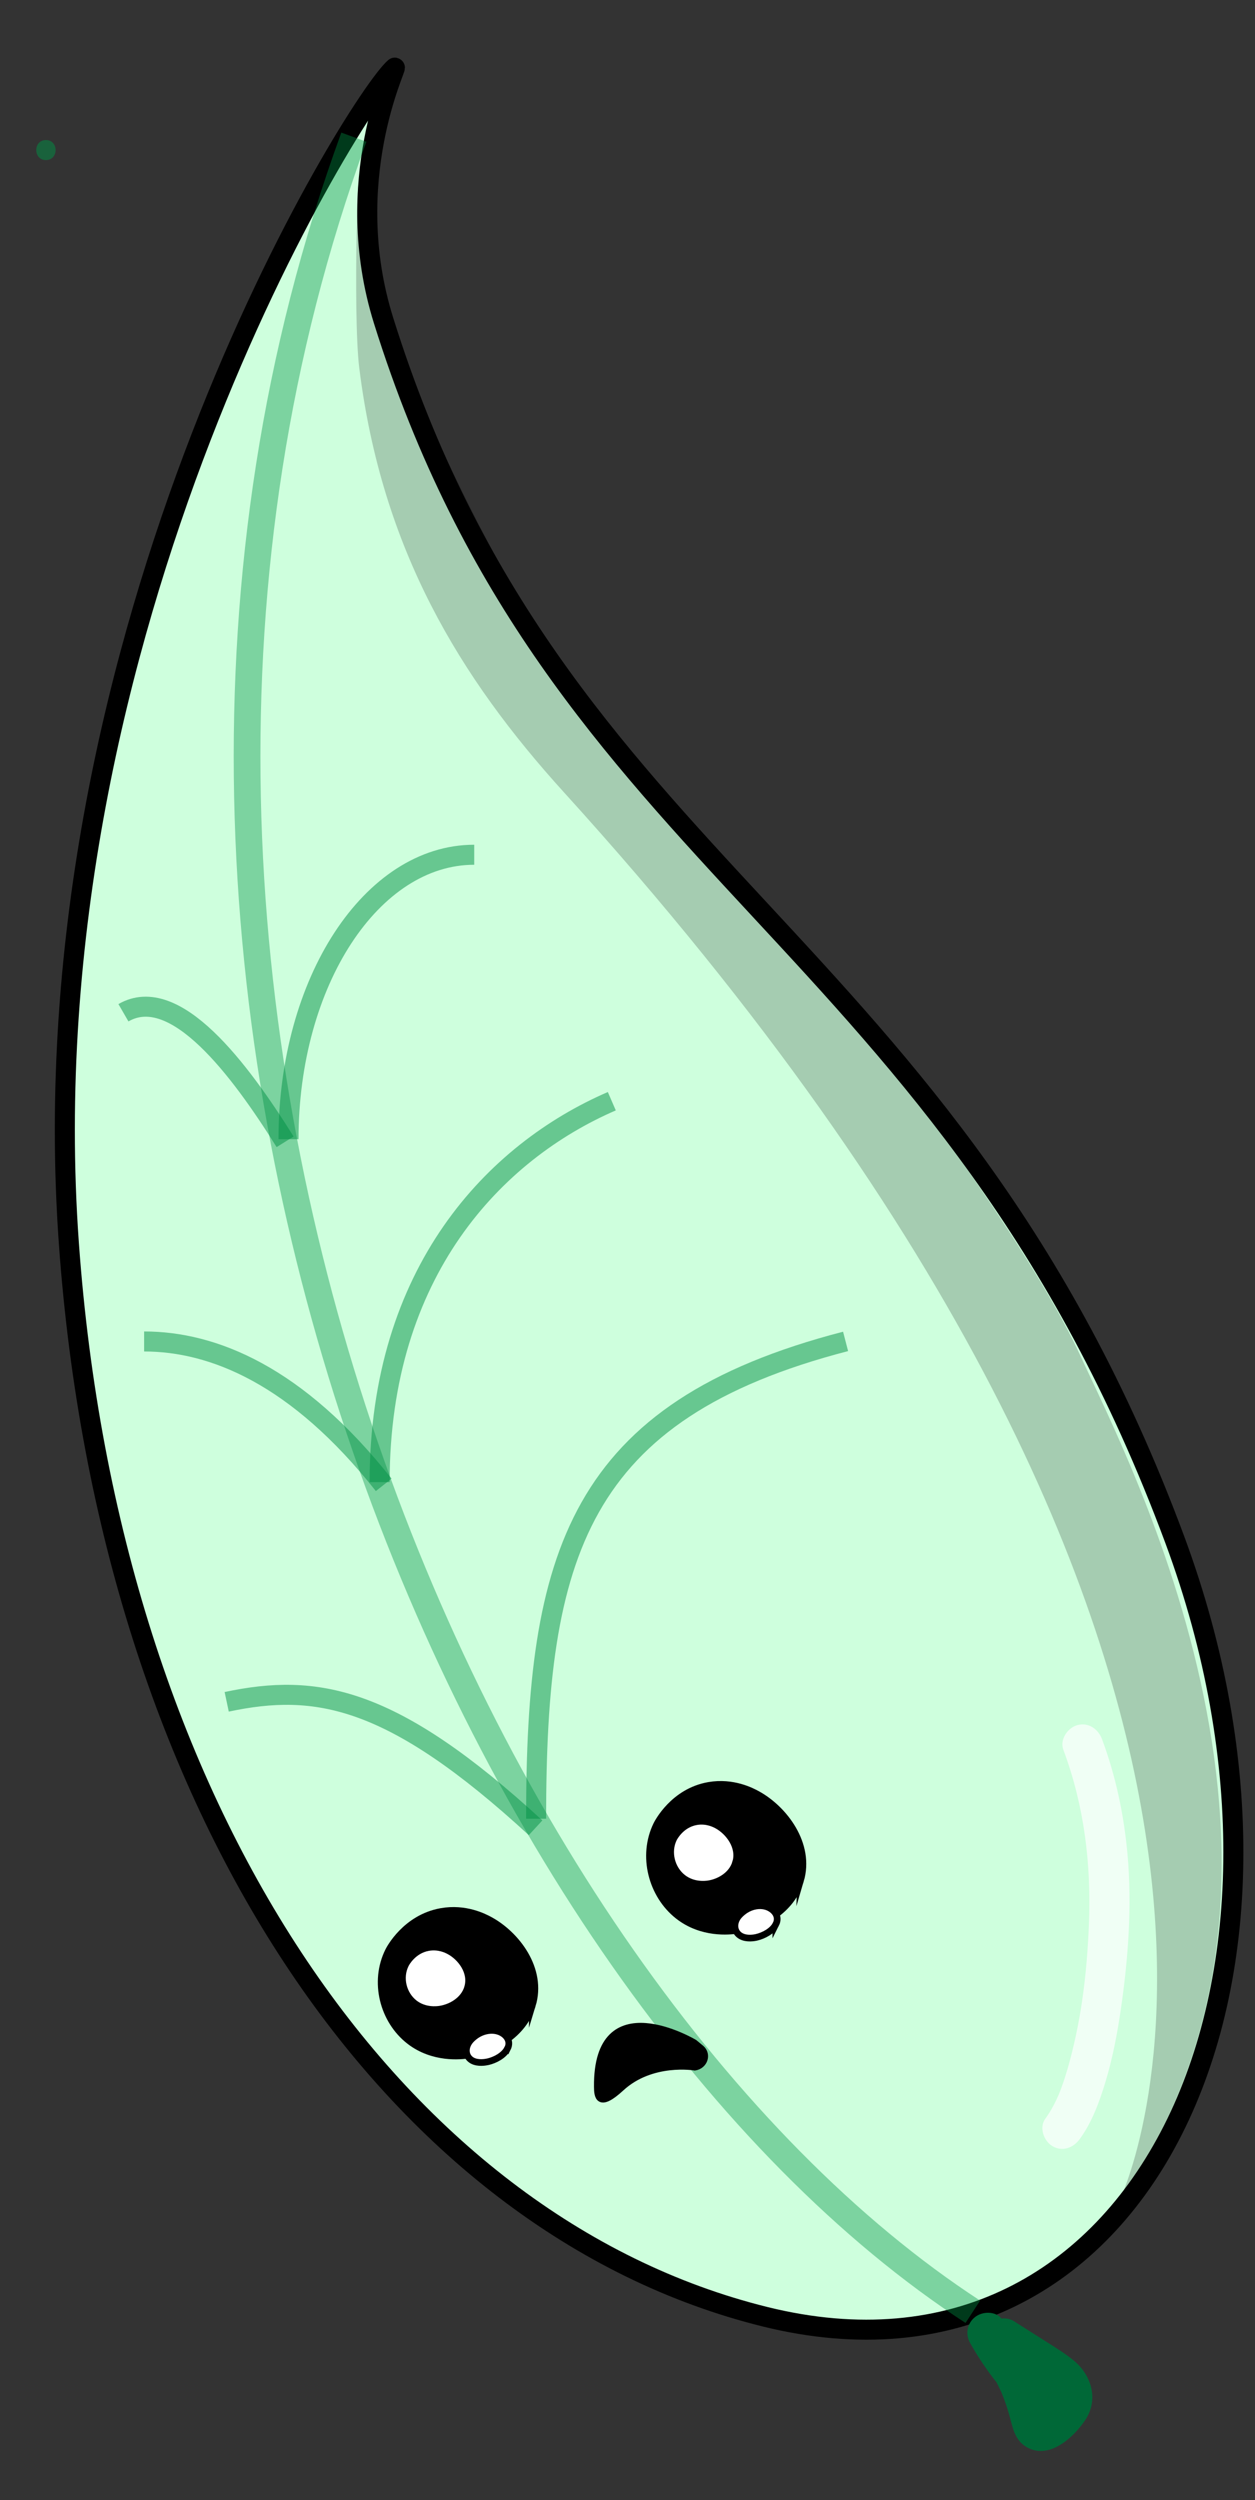<?xml version="1.0" encoding="UTF-8"?><svg id="Layer_2" xmlns="http://www.w3.org/2000/svg" width="188" height="374.5" viewBox="0 0 188 374.5"><rect x="0" y="0" width="188" height="374.5" fill="#333333" stroke="none"/><defs><style>.cls-1,.cls-2,.cls-3,.cls-4,.cls-5{stroke-miterlimit:10;}.cls-1,.cls-3,.cls-4{stroke:#000;}.cls-2,.cls-6{opacity:.5;}.cls-2,.cls-4{stroke-width:3px;}.cls-2,.cls-5{fill:none;stroke:#009145;}.cls-3,.cls-7{fill:#fff;}.cls-8{opacity:.7;}.cls-4{fill:#ceffdd;}.cls-5{opacity:.4;stroke-width:4px;}.cls-7,.cls-9,.cls-10,.cls-11{stroke-width:0px;}.cls-9{fill:#006837;}.cls-10{fill:#009145;}.cls-11{opacity:.2;}</style></defs><g class="cls-6"><path class="cls-10" d="m6.88,23.98c1.93,0,1.93-3,0-3s-1.93,3,0,3h0Z"/></g><path class="cls-4" d="m175.96,230.58c-33.86-91.18-92.58-99.71-118.5-182.56-6.56-20.96,2.22-38.36,1.67-37.88C53.54,14.96,3.68,94.05,10.32,186.3c6.09,84.72,48.65,146.98,104.31,160.75,56.31,13.93,86.11-49.72,61.33-116.47Z"/><path class="cls-5" d="m53.01,20.55c-47.39,129.73,18.54,277.46,92.72,325.75"/><path class="cls-2" d="m80.31,272.44c0-39.52,6.18-61.08,46.36-71.5"/><path class="cls-2" d="m56.87,222.02c0-31.54,17.26-49.48,34.78-57.06"/><path class="cls-2" d="m43.22,170.65c0-23.55,12.44-42.61,27.82-42.61"/><path class="cls-2" d="m80.23,273.8c-21.55-19.82-32.88-21.71-46.27-18.87"/><path class="cls-2" d="m57.48,222.43c-12.99-16.44-25.59-21.48-35.89-21.48"/><path class="cls-2" d="m42.71,171.04c-6.8-10.88-16.49-23.8-24.22-19.33"/><path class="cls-9" d="m148.84,352.84c2.27,1.44,4.55,2.86,6.81,4.32.25.16.49.32.73.49.09.06.18.13.27.19.29.19-.18-.13-.17-.13.03-.02.61.53.66.57.08.07.15.15.22.23.05.05.1.1.14.15.15.17.1.1-.14-.21.05.17.27.45.37.59.18.28-.15-.26-.11-.27,0,0,.13.4.1.38-.04-.04,0-.61-.05-.31-.02.11-.01.58.02.13s-.03-.05-.03.02l-.07.2c.16-.35.19-.43.09-.22-.13.2-.22.51-.41.66,0,0,.36-.41.12-.16-.11.11-.2.23-.31.35-.39.42-.81.8-1.23,1.19-.34.32.07-.11.09-.07,0,0-.26.16-.28.18-.64.37.32-.06-.16.06.63-.16,1.34.09,1.75.59.08.09.28.71.22.38-.02-.13-.07-.27-.1-.4-.6-2.51-1.45-4.91-2.57-7.23-1.26-2.61-2.91-5-4.78-7.21-.96-1.14-2.85-1.08-3.94-.23-1.19.92-1.51,2.55-.77,3.87,2.42,4.34,5.6,8.27,9.31,11.58,1.17,1.05,3.1,1.24,4.24,0,1.05-1.14,1.25-3.13,0-4.24-1.74-1.56-3.36-3.24-4.83-5.06-.16-.19-.31-.39-.46-.58.44.56-.21-.28-.28-.38-.34-.46-.67-.94-.99-1.41-.64-.95-1.24-1.93-1.8-2.94l-4.71,3.64c.21.25.42.51.63.77.51.62-.22-.32.06.08.1.13.2.26.3.4.41.57.81,1.15,1.18,1.74.76,1.21,1.44,2.48,2.03,3.78.04.09.25.56.09.2s.05.12.08.21c.12.3.24.6.35.91.25.68.47,1.38.67,2.08.51,1.8.75,3.68,2.49,4.77,3.38,2.1,7.12-1.31,8.91-3.99,2.01-3.01.96-6.67-1.69-8.87-1.34-1.11-2.83-2.01-4.29-2.94l-4.73-3c-1.33-.84-3.37-.32-4.1,1.08-.78,1.48-.34,3.21,1.08,4.1h0Z"/><path class="cls-1" d="m104,306s-14.66-8.74-14.52,6.6c.01,1.37.17,3.3,3.56.17,4.58-4.22,11.05-3.11,11.05-3.11h0c1.42-.23,1.98-1.87.95-2.8l-1.04-.86Z"/><path class="cls-1" d="m79.74,300.42c1.68-5.48-2.44-10.69-6.37-12.81-.85-.46-3.66-1.92-7.29-1.27-5.32.95-7.74,5.59-7.89,5.9-2.31,4.63-.81,10.44,3.15,13.51,3.54,2.74,7.72,2.27,8.86,2.09,3.63-.56,8.17-2.95,9.54-7.42Z"/><path class="cls-3" d="m70.03,297.77c.73-2.35-1.04-4.59-2.73-5.49-.37-.2-1.58-.82-3.14-.54-2.29.41-3.34,2.41-3.4,2.54-1,1.99-.36,4.48,1.34,5.8,1.52,1.17,3.32.97,3.81.89,1.56-.24,3.52-1.27,4.12-3.19Z"/><path class="cls-3" d="m76.01,306.91c.65-1.26-.31-2.26-1.33-2.6-.22-.07-.94-.3-1.97-.04-1.5.38-2.32,1.48-2.37,1.55-.79,1.09-.57,2.31.41,2.85.88.48,2.05.24,2.37.17,1.02-.24,2.35-.91,2.88-1.94Z"/><path class="cls-1" d="m119.91,281.74c1.64-5.52-2.5-10.8-6.44-12.96-.85-.47-3.67-1.96-7.29-1.33-5.3.92-7.68,5.59-7.83,5.9-2.27,4.66-.74,10.53,3.23,13.65,3.55,2.79,7.72,2.33,8.85,2.16,3.62-.54,8.13-2.92,9.48-7.43Z"/><path class="cls-3" d="m110.2,279.01c.71-2.37-1.07-4.63-2.76-5.56-.37-.2-1.58-.84-3.14-.56-2.28.4-3.31,2.41-3.38,2.54-.98,2-.33,4.52,1.38,5.85,1.53,1.19,3.32.99,3.81.92,1.56-.23,3.51-1.26,4.09-3.2Z"/><path class="cls-3" d="m116.22,288.27c.64-1.26-.33-2.28-1.34-2.63-.22-.07-.94-.31-1.96-.05-1.49.38-2.3,1.48-2.36,1.55-.78,1.09-.56,2.33.43,2.88.88.49,2.05.26,2.37.18,1.01-.24,2.34-.91,2.86-1.94Z"/><g class="cls-8"><path class="cls-7" d="m159.29,262.11c3.15,8.42,4.2,17.26,3.83,26.21-.29,6.99-1.04,13.57-2.85,20.34-.46,1.74-1,3.46-1.68,5.13-.19.46.16-.36-.04.09-.1.21-.19.43-.29.64-.16.33-.32.65-.49.97-.35.66-.75,1.29-1.19,1.9-.95,1.31-.22,3.34,1.08,4.1,1.52.89,3.15.24,4.1-1.08,1.83-2.52,2.95-5.59,3.84-8.55,1.06-3.52,1.76-7.15,2.29-10.79,1.13-7.72,1.71-15.61,1-23.4-.54-5.87-1.75-11.63-3.81-17.15-.57-1.52-2.03-2.55-3.69-2.1-1.46.4-2.67,2.17-2.1,3.69h0Z"/></g><path class="cls-11" d="m167.73,329.56s37.84-77.48-83.24-210.86c-15.64-17.23-27.29-36.4-30.67-63.57-1.03-8.27-.03-37.02-.03-24.15,0,16.88,30.45,73.93,38.14,80.42,17.38,14.66,59.18,68.29,69.85,91.56,7.21,15.72,40.18,78.22,5.95,126.6Z"/></svg>
